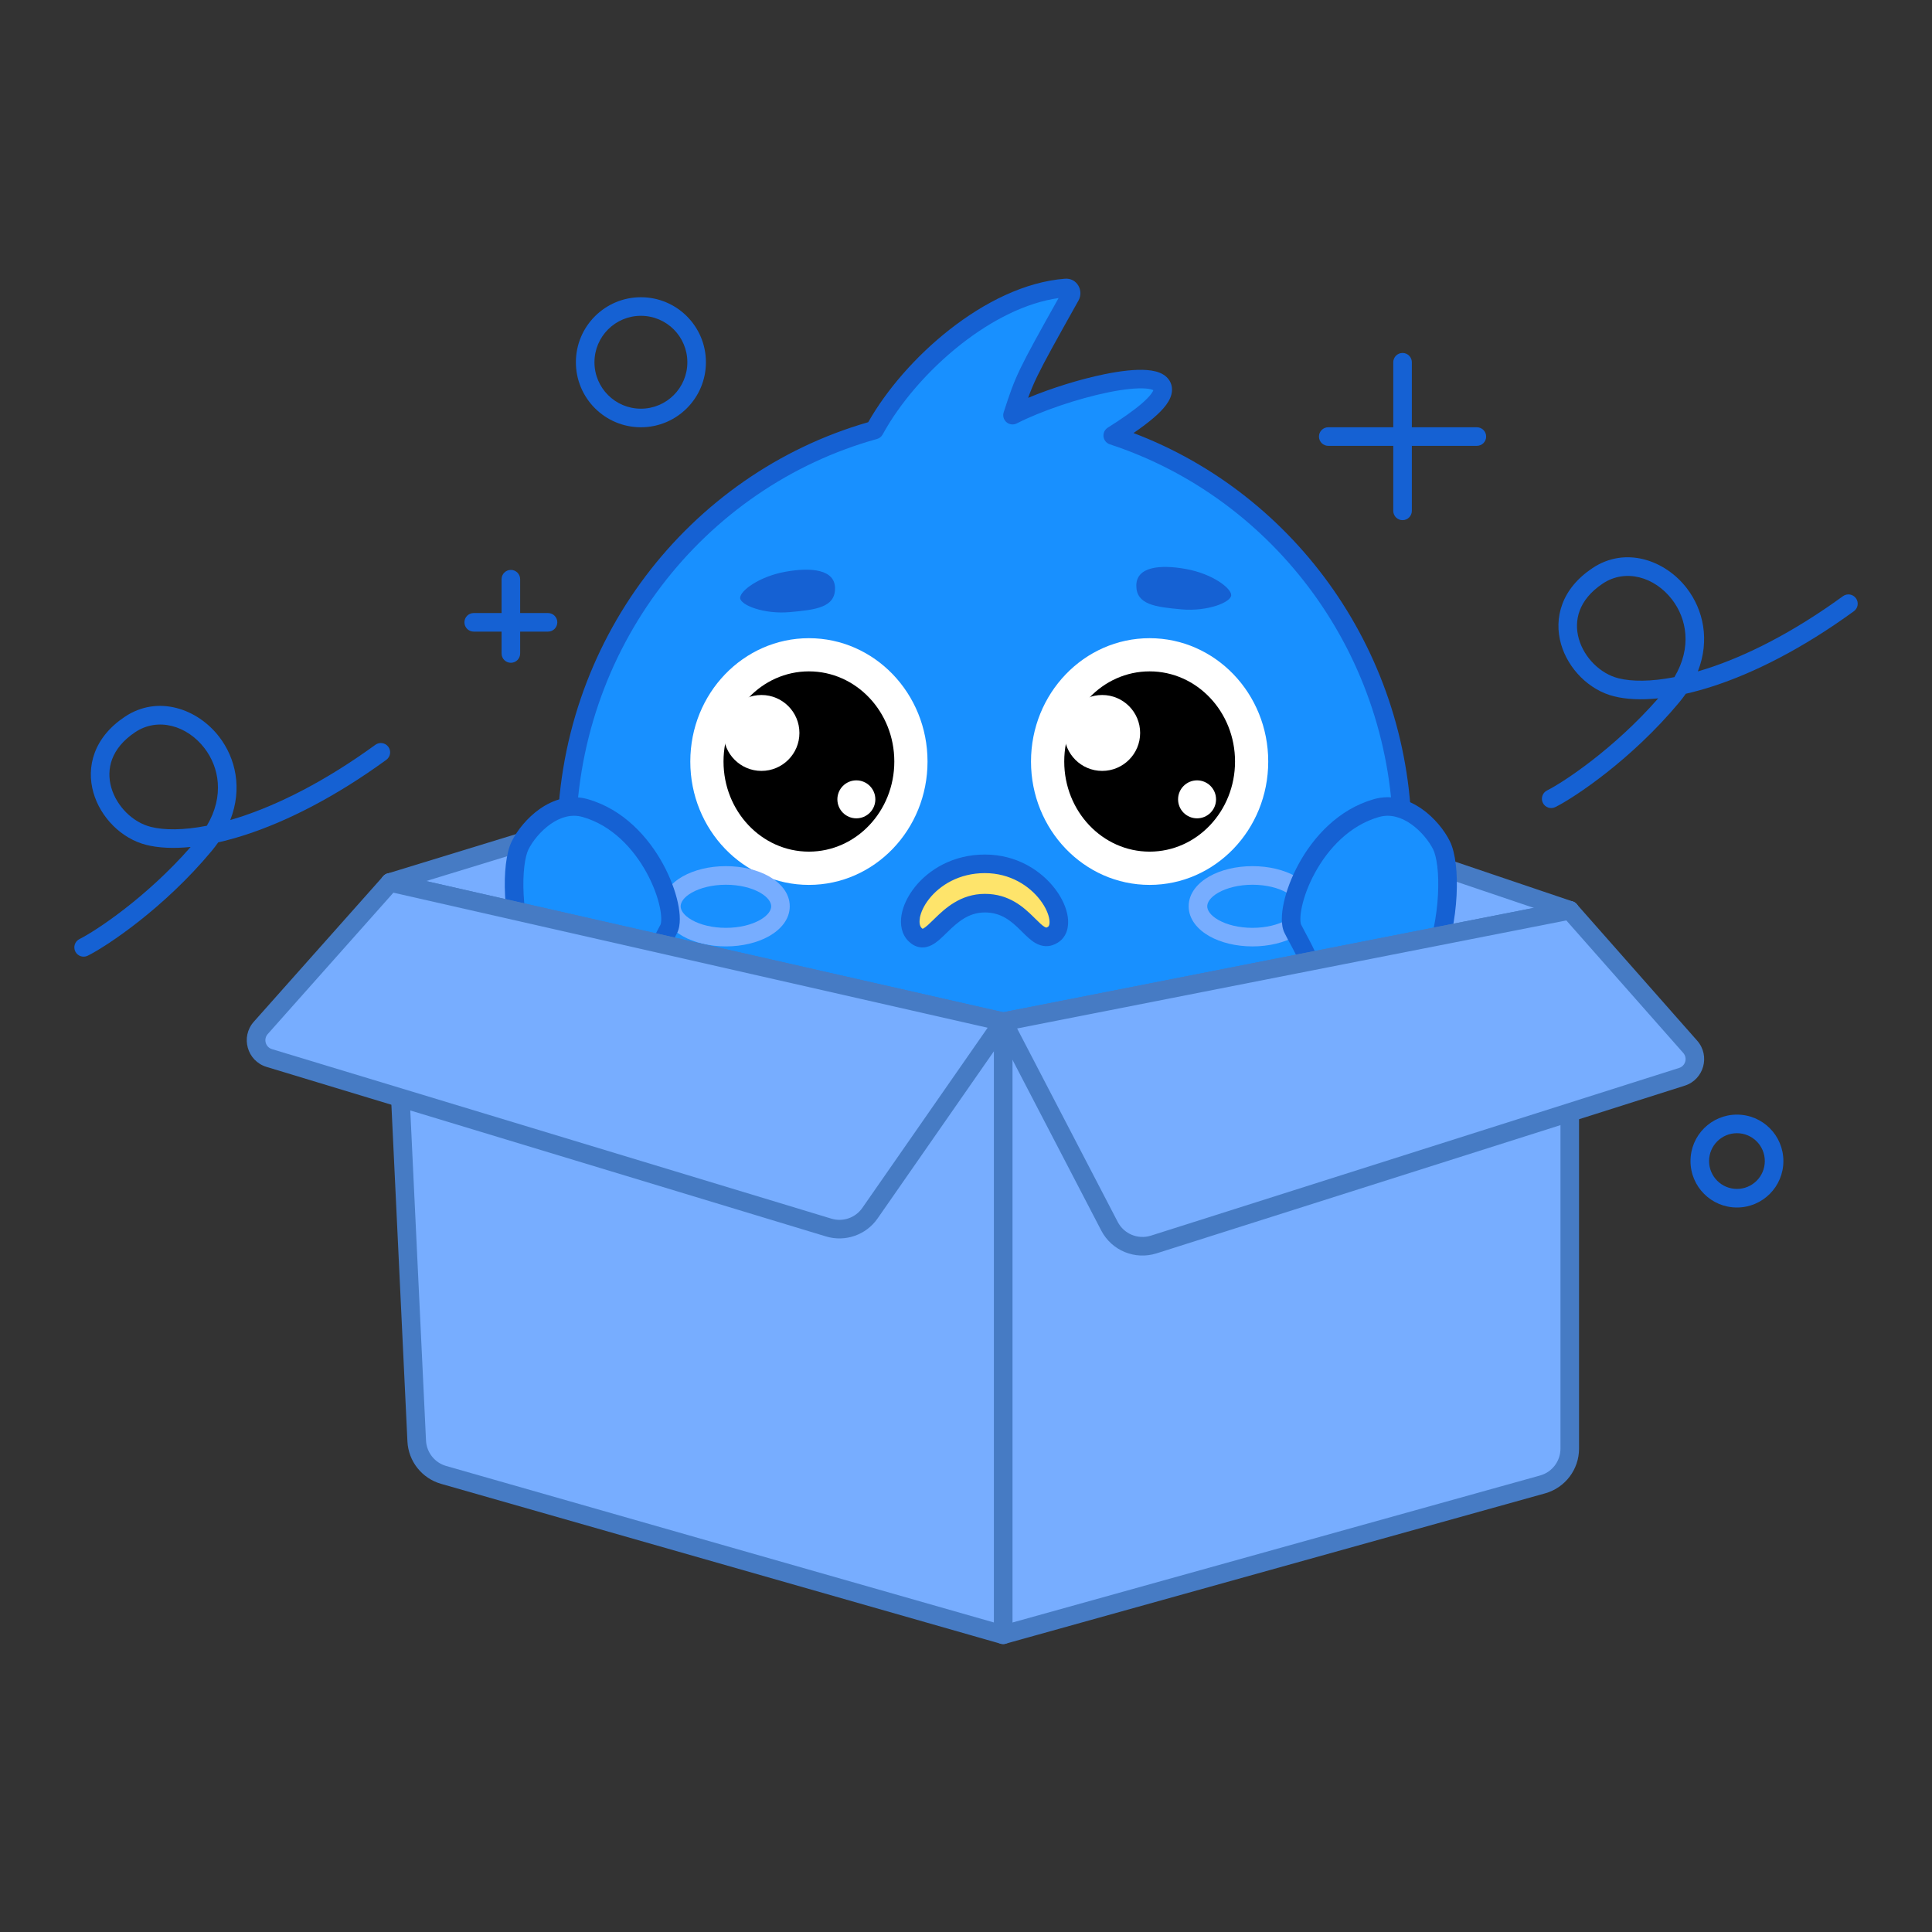 <svg width="104" height="104" xmlns="http://www.w3.org/2000/svg" fill="none">

 <rect width="100%" height="100%" fill="#333333" stroke="none"/>

 <g>
  <title>background</title>
  <rect fill="none" id="canvas_background" height="811" width="1662" y="-1" x="-1"/>
 </g>
 <g>
  <title>Layer 1</title>
  <path id="svg_1" d="m52,38l-31,9.5l33,8l30.5,-6.5l-32.5,-11z" fill="#77adff"/>
  <path id="svg_2" fill-rule="evenodd" clip-rule="evenodd" d="m51.854,37.522c0.1,-0.031 0.207,-0.029 0.307,0.004l32.5,11c0.213,0.072 0.352,0.278 0.339,0.503c-0.013,0.225 -0.175,0.413 -0.395,0.46l-30.5,6.5c-0.073,0.016 -0.149,0.015 -0.222,-0.003l-33,-8c-0.219,-0.053 -0.375,-0.246 -0.382,-0.471c-0.007,-0.225 0.138,-0.427 0.353,-0.493l31,-9.5zm-28.963,9.922l31.117,7.543l28.609,-6.097l-30.624,-10.365l-29.102,8.918z" fill="#467bc4"/>
  <path id="svg_3" fill-rule="evenodd" clip-rule="evenodd" d="m47.074,23.15c1.904,-3.487 6.275,-7.34 10.287,-7.649c0.229,-0.018 0.373,0.227 0.261,0.427c-2.446,4.365 -2.467,4.427 -3.119,6.422c2.696,-1.375 8.088,-2.749 8.088,-1.375c0,0.626 -1.258,1.566 -2.692,2.469c9.052,2.969 15.602,11.623 15.602,21.837c0,12.667 -10.074,22.935 -22.5,22.935c-12.427,0 -22.5,-10.268 -22.5,-22.935c0,-10.576 7.023,-19.48 16.574,-22.131z" fill="#1890ff"/>
  <path id="svg_4" fill-rule="evenodd" clip-rule="evenodd" d="m57.323,15.003c0.663,-0.051 1.025,0.654 0.735,1.17c-1.227,2.189 -1.834,3.279 -2.219,4.073c-0.21,0.434 -0.353,0.777 -0.494,1.169c1.267,-0.527 2.79,-1.002 4.112,-1.272c0.857,-0.175 1.669,-0.272 2.288,-0.223c0.304,0.024 0.615,0.086 0.865,0.236c0.279,0.167 0.48,0.446 0.48,0.821c0,0.315 -0.153,0.598 -0.317,0.82c-0.171,0.232 -0.404,0.464 -0.665,0.689c-0.312,0.269 -0.687,0.547 -1.092,0.825c8.753,3.317 14.982,11.906 14.982,21.972c0,12.934 -10.289,23.435 -23,23.435c-12.712,0 -23,-10.501 -23,-23.435c0,-10.726 7.074,-19.776 16.738,-22.556c0.995,-1.752 2.564,-3.56 4.38,-4.985c1.875,-1.471 4.064,-2.573 6.205,-2.738zm-0.339,1.042c-1.75,0.246 -3.591,1.182 -5.248,2.482c-1.784,1.4 -3.307,3.184 -4.223,4.862c-0.065,0.119 -0.175,0.206 -0.305,0.242c-9.335,2.591 -16.208,11.298 -16.208,21.649c0,12.4 9.859,22.435 22,22.435c12.141,0 22,-10.035 22,-22.435c0,-9.996 -6.41,-18.46 -15.257,-21.362c-0.184,-0.06 -0.317,-0.222 -0.34,-0.414c-0.024,-0.192 0.066,-0.381 0.23,-0.484c0.712,-0.448 1.359,-0.893 1.824,-1.294c0.233,-0.201 0.404,-0.378 0.514,-0.526c0.072,-0.098 0.102,-0.163 0.114,-0.197c-0.062,-0.032 -0.191,-0.072 -0.416,-0.089c-0.477,-0.037 -1.181,0.037 -2.01,0.206c-1.647,0.336 -3.625,1.009 -4.928,1.673c-0.18,0.092 -0.398,0.066 -0.552,-0.066c-0.154,-0.132 -0.213,-0.343 -0.15,-0.535l0.002,-0.008c0.325,-0.993 0.502,-1.536 0.91,-2.378c0.378,-0.78 0.956,-1.824 2.044,-3.765z" fill="#1561d3"/>
  <path id="svg_5" d="m49.929,40.994c0,3.667 -2.858,6.64 -6.385,6.64c-3.526,0 -6.385,-2.973 -6.385,-6.64c0,-3.667 2.858,-6.64 6.385,-6.64c3.526,0 6.385,2.973 6.385,6.64z" fill="white"/>
  <path id="svg_6" d="m68.269,40.994c0,3.667 -2.858,6.64 -6.385,6.64c-3.526,0 -6.385,-2.973 -6.385,-6.64c0,-3.667 2.858,-6.64 6.385,-6.64c3.526,0 6.385,2.973 6.385,6.64z" fill="white"/>
  <path id="svg_7" d="m48.141,40.992c0,2.68 -2.058,4.852 -4.597,4.852c-2.539,0 -4.597,-2.172 -4.597,-4.852c0,-2.68 2.058,-4.852 4.597,-4.852c2.539,0 4.597,2.172 4.597,4.852z" fill="black"/>
  <path id="svg_8" d="m66.482,40.992c0,2.68 -2.058,4.852 -4.597,4.852c-2.539,0 -4.597,-2.172 -4.597,-4.852c0,-2.68 2.058,-4.852 4.597,-4.852c2.539,0 4.597,2.172 4.597,4.852z" fill="black"/>
  <path id="svg_9" d="m43.033,39.455c0,1.128 -0.915,2.043 -2.043,2.043c-1.128,0 -2.043,-0.915 -2.043,-2.043c0,-1.128 0.915,-2.043 2.043,-2.043c1.128,0 2.043,0.915 2.043,2.043z" fill="white"/>
  <path id="svg_10" d="m61.374,39.455c0,1.128 -0.915,2.043 -2.043,2.043c-1.128,0 -2.043,-0.915 -2.043,-2.043c0,-1.128 0.915,-2.043 2.043,-2.043c1.128,0 2.043,0.915 2.043,2.043z" fill="white"/>
  <path id="svg_11" d="m47.12,43.029c0,0.564 -0.457,1.022 -1.022,1.022c-0.564,0 -1.022,-0.457 -1.022,-1.022c0,-0.564 0.457,-1.022 1.022,-1.022c0.564,0 1.022,0.457 1.022,1.022z" fill="white"/>
  <path id="svg_12" d="m65.46,43.029c0,0.564 -0.457,1.022 -1.022,1.022c-0.564,0 -1.022,-0.457 -1.022,-1.022c0,-0.564 0.457,-1.022 1.022,-1.022c0.564,0 1.022,0.457 1.022,1.022z" fill="white"/>
  <path id="svg_13" d="m44.95,31.673c0,1.022 -1.022,1.149 -2.426,1.277c-1.405,0.128 -2.682,-0.383 -2.682,-0.766c0,-0.383 1.022,-1.149 2.426,-1.405c1.405,-0.255 2.682,-0.128 2.682,0.894z" fill="#1561d3"/>
  <path id="svg_14" d="m61.168,31.525c0,1.022 1.022,1.149 2.426,1.277c1.405,0.128 2.682,-0.383 2.682,-0.766c0,-0.383 -1.022,-1.149 -2.426,-1.405c-1.405,-0.255 -2.682,-0.128 -2.682,0.894z" fill="#1561d3"/>
  <path id="svg_15" d="m56.688,50.312c-1.034,0.668 -1.485,-1.694 -3.669,-1.694c-2.184,0 -2.831,2.591 -3.756,1.694c-0.925,-0.897 0.661,-3.811 3.756,-3.811c3.095,0 4.703,3.143 3.669,3.811z" fill="#FEE46B"/>
  <path id="svg_16" fill-rule="evenodd" clip-rule="evenodd" d="m49.517,49.42c-0.051,0.306 0.023,0.463 0.093,0.532c0.026,0.025 0.045,0.039 0.055,0.045c0.008,-0.003 0.02,-0.007 0.036,-0.016c0.058,-0.03 0.136,-0.087 0.247,-0.185c0.091,-0.081 0.187,-0.174 0.298,-0.283c0.023,-0.023 0.047,-0.046 0.072,-0.071c0.55,-0.535 1.388,-1.325 2.699,-1.325c1.304,0 2.088,0.721 2.616,1.241c0.031,0.031 0.061,0.06 0.089,0.088c0.233,0.23 0.376,0.371 0.51,0.449c0.06,0.034 0.086,0.035 0.091,0.035l0,0c0.002,0 0.029,0.001 0.09,-0.039c0.026,-0.017 0.115,-0.096 0.074,-0.389c-0.039,-0.283 -0.195,-0.66 -0.487,-1.045c-0.579,-0.763 -1.615,-1.457 -2.984,-1.457c-1.382,0 -2.413,0.649 -2.994,1.38c-0.293,0.369 -0.457,0.741 -0.508,1.04zm0.137,0.58c0,0 0.001,-0 0.002,-0l-0.002,0zm0.02,0.002c0.002,0 0.002,0.001 0.002,0.001c0,0 -0.001,-0 -0.002,-0.001zm-0.433,-2.244c0.755,-0.95 2.064,-1.758 3.777,-1.758c1.726,0 3.041,0.878 3.781,1.853c0.368,0.484 0.613,1.019 0.681,1.513c0.067,0.484 -0.031,1.049 -0.522,1.366c-0.195,0.126 -0.409,0.2 -0.639,0.199c-0.226,-0.001 -0.422,-0.075 -0.584,-0.168c-0.256,-0.147 -0.504,-0.394 -0.714,-0.603c-0.03,-0.03 -0.06,-0.059 -0.088,-0.088c-0.502,-0.494 -1.035,-0.954 -1.915,-0.954c-0.873,0 -1.451,0.506 -2.002,1.042c-0.022,0.021 -0.044,0.043 -0.066,0.064c-0.112,0.109 -0.227,0.222 -0.338,0.32c-0.132,0.117 -0.283,0.239 -0.451,0.326c-0.172,0.089 -0.387,0.156 -0.63,0.123c-0.244,-0.033 -0.449,-0.157 -0.618,-0.321c-0.392,-0.38 -0.466,-0.922 -0.384,-1.415c0.084,-0.499 0.336,-1.024 0.711,-1.496z" fill="#1561d3"/>
  <path id="svg_17" fill-rule="evenodd" clip-rule="evenodd" d="m37.245,48.047c-0.459,0.259 -0.606,0.54 -0.606,0.739c0,0.199 0.148,0.479 0.606,0.739c0.443,0.251 1.09,0.421 1.831,0.421c0.741,0 1.387,-0.171 1.831,-0.421c0.459,-0.259 0.606,-0.54 0.606,-0.739c0,-0.199 -0.148,-0.479 -0.606,-0.739c-0.444,-0.251 -1.09,-0.421 -1.831,-0.421c-0.741,0 -1.387,0.171 -1.831,0.421zm-0.492,-0.871c0.62,-0.35 1.442,-0.551 2.323,-0.551c0.881,0 1.703,0.201 2.323,0.551c0.604,0.342 1.114,0.891 1.114,1.609c0,0.718 -0.51,1.268 -1.114,1.609c-0.62,0.35 -1.442,0.551 -2.323,0.551c-0.881,0 -1.703,-0.201 -2.323,-0.551c-0.604,-0.342 -1.114,-0.891 -1.114,-1.609c0,-0.718 0.51,-1.268 1.114,-1.609z" fill="#77adff"/>
  <path id="svg_18" fill-rule="evenodd" clip-rule="evenodd" d="m65.592,48.047c-0.459,0.259 -0.606,0.54 -0.606,0.739c0,0.199 0.147,0.479 0.606,0.739c0.444,0.251 1.09,0.421 1.831,0.421c0.741,0 1.387,-0.171 1.831,-0.421c0.459,-0.259 0.606,-0.54 0.606,-0.739c0,-0.199 -0.148,-0.479 -0.606,-0.739c-0.444,-0.251 -1.09,-0.421 -1.831,-0.421c-0.741,0 -1.387,0.171 -1.831,0.421zm-0.492,-0.871c0.62,-0.35 1.442,-0.551 2.323,-0.551c0.881,0 1.703,0.201 2.323,0.551c0.604,0.342 1.114,0.891 1.114,1.609c0,0.718 -0.51,1.268 -1.114,1.609c-0.62,0.35 -1.442,0.551 -2.323,0.551c-0.881,0 -1.703,-0.201 -2.323,-0.551c-0.604,-0.342 -1.114,-0.891 -1.114,-1.609c0,-0.718 0.51,-1.268 1.114,-1.609z" fill="#77adff"/>
  <path id="svg_19" d="m31.5,43.5c-1.586,-0.453 -3,1 -3.5,2c-0.5,1 -0.5,4 0.5,6.5c1.129,2.824 3,4.5 4,4.5c1,0 3,-2 2.5,-3c-0.5,-1 0.5,-2.5 1,-3.5c0.5,-1 -1,-5.5 -4.5,-6.5z" fill="#1890ff"/>
  <path id="svg_20" fill-rule="evenodd" clip-rule="evenodd" d="m29.631,44.364c-0.541,0.38 -0.967,0.927 -1.183,1.359c-0.087,0.175 -0.172,0.484 -0.224,0.921c-0.051,0.428 -0.066,0.946 -0.036,1.516c0.06,1.143 0.301,2.463 0.777,3.653c0.543,1.358 1.26,2.428 1.947,3.15c0.344,0.362 0.672,0.628 0.959,0.801c0.295,0.178 0.508,0.234 0.63,0.234c0.107,0 0.322,-0.064 0.615,-0.25c0.278,-0.176 0.572,-0.427 0.826,-0.709c0.256,-0.284 0.452,-0.58 0.557,-0.838c0.109,-0.269 0.088,-0.415 0.055,-0.479c-0.354,-0.708 -0.149,-1.517 0.108,-2.159c0.181,-0.453 0.436,-0.929 0.65,-1.327c0.091,-0.171 0.175,-0.327 0.242,-0.461c0.013,-0.025 0.041,-0.116 0.041,-0.302c0,-0.176 -0.025,-0.402 -0.082,-0.666c-0.114,-0.528 -0.346,-1.17 -0.7,-1.819c-0.713,-1.307 -1.873,-2.558 -3.448,-3.009c-0.601,-0.172 -1.196,0.006 -1.732,0.383zm-0.575,-0.818c0.692,-0.486 1.597,-0.808 2.582,-0.527c1.924,0.55 3.264,2.048 4.052,3.491c0.396,0.726 0.664,1.458 0.8,2.087c0.068,0.314 0.105,0.612 0.105,0.877c0,0.255 -0.034,0.524 -0.146,0.749c-0.092,0.184 -0.191,0.369 -0.292,0.555c-0.201,0.373 -0.406,0.755 -0.566,1.157c-0.243,0.608 -0.288,1.048 -0.142,1.341c0.218,0.435 0.134,0.914 -0.023,1.302c-0.161,0.398 -0.434,0.791 -0.74,1.131c-0.308,0.343 -0.671,0.655 -1.034,0.885c-0.347,0.22 -0.758,0.406 -1.151,0.406c-0.378,0 -0.774,-0.153 -1.146,-0.378c-0.38,-0.23 -0.777,-0.558 -1.168,-0.969c-0.781,-0.822 -1.564,-2.002 -2.15,-3.468c-0.524,-1.31 -0.783,-2.74 -0.848,-3.972c-0.033,-0.617 -0.017,-1.193 0.042,-1.687c0.058,-0.484 0.16,-0.925 0.323,-1.251c0.284,-0.568 0.815,-1.247 1.502,-1.73z" fill="#1561d3"/>
  <path id="svg_21" d="m74.094,43.5c1.586,-0.453 3,1 3.5,2c0.5,1 0.5,4 -0.5,6.5c-1.129,2.824 -3,4.5 -4,4.5c-1,0 -3,-2 -2.5,-3c0.5,-1 -0.5,-2.5 -1,-3.5c-0.5,-1 1,-5.5 4.5,-6.5z" fill="#1890ff"/>
  <path id="svg_22" fill-rule="evenodd" clip-rule="evenodd" d="m75.964,44.364c0.541,0.38 0.967,0.927 1.183,1.359c0.087,0.175 0.172,0.484 0.224,0.921c0.051,0.428 0.066,0.946 0.036,1.516c-0.06,1.143 -0.301,2.463 -0.777,3.653c-0.543,1.358 -1.26,2.428 -1.947,3.15c-0.344,0.362 -0.672,0.628 -0.959,0.801c-0.295,0.178 -0.508,0.234 -0.63,0.234c-0.107,0 -0.322,-0.064 -0.615,-0.25c-0.278,-0.176 -0.572,-0.427 -0.826,-0.709c-0.256,-0.284 -0.452,-0.58 -0.557,-0.838c-0.109,-0.269 -0.088,-0.415 -0.055,-0.479c0.354,-0.708 0.149,-1.517 -0.108,-2.159c-0.181,-0.453 -0.436,-0.929 -0.65,-1.327c-0.091,-0.171 -0.175,-0.327 -0.242,-0.461c-0.013,-0.025 -0.041,-0.116 -0.041,-0.302c0,-0.176 0.025,-0.402 0.082,-0.666c0.114,-0.528 0.346,-1.17 0.7,-1.819c0.713,-1.307 1.873,-2.558 3.448,-3.009c0.601,-0.172 1.196,0.006 1.732,0.383zm0.575,-0.818c-0.692,-0.486 -1.597,-0.808 -2.582,-0.527c-1.924,0.55 -3.264,2.048 -4.051,3.491c-0.396,0.726 -0.664,1.458 -0.8,2.087c-0.068,0.314 -0.105,0.612 -0.105,0.877c0,0.255 0.034,0.524 0.146,0.749c0.092,0.184 0.191,0.369 0.292,0.555c0.201,0.373 0.406,0.755 0.566,1.157c0.243,0.608 0.288,1.048 0.142,1.341c-0.218,0.435 -0.134,0.914 0.023,1.302c0.161,0.398 0.434,0.791 0.74,1.131c0.308,0.343 0.671,0.655 1.034,0.885c0.347,0.22 0.758,0.406 1.151,0.406c0.378,0 0.774,-0.153 1.146,-0.378c0.38,-0.23 0.777,-0.558 1.167,-0.969c0.781,-0.822 1.564,-2.002 2.151,-3.468c0.524,-1.31 0.783,-2.74 0.848,-3.972c0.033,-0.617 0.017,-1.193 -0.042,-1.687c-0.058,-0.484 -0.16,-0.925 -0.323,-1.251c-0.284,-0.568 -0.815,-1.247 -1.503,-1.73z" fill="#1561d3"/>
  <path id="svg_23" d="m54,88l0,-33l30.5,-6l0,28.981c0,0.898 -0.598,1.686 -1.463,1.927l-29.037,8.092z" fill="#77adff"/>
  <path stroke="#000000" stroke-opacity="0" id="svg_24" fill-rule="evenodd" clip-rule="evenodd" d="m84.818,48.614c0.116,0.095 0.182,0.237 0.182,0.386l0,28.981c0,1.122 -0.748,2.107 -1.829,2.408l-29.037,8.092c-0.151,0.042 -0.312,0.011 -0.437,-0.084c-0.124,-0.095 -0.198,-0.242 -0.198,-0.398l0,-33c0,-0.239 0.169,-0.444 0.404,-0.49l30.5,-6c0.147,-0.029 0.299,0.009 0.414,0.104zm-30.318,6.797l0,31.93l28.403,-7.915c0.649,-0.181 1.097,-0.771 1.097,-1.445l0,-28.373l-29.5,5.803z" fill="#467bc4"/>
  <path id="svg_25" d="m54,88l0,-33l-33,-7.5l1.432,30.066c0.041,0.857 0.624,1.592 1.448,1.828l30.12,8.606z" fill="#77adff"/>
  <path id="svg_26" fill-rule="evenodd" clip-rule="evenodd" d="m20.679,47.117c0.12,-0.1 0.28,-0.139 0.432,-0.104l33,7.5c0.228,0.052 0.389,0.254 0.389,0.487l0,33c0,0.157 -0.074,0.305 -0.199,0.399c-0.125,0.095 -0.288,0.125 -0.439,0.082l-30.12,-8.606c-1.031,-0.295 -1.759,-1.214 -1.81,-2.285l-1.432,-30.066c-0.007,-0.156 0.059,-0.307 0.178,-0.407zm0.852,1.017l1.401,29.409c0.031,0.643 0.468,1.194 1.086,1.371l29.483,8.424l0,-31.938l-31.969,-7.266z" fill="#467bc4"/>
  <path id="svg_27" d="m14.038,55.332l6.962,-7.832l33,7.5l-7.17,10.306c-0.495,0.712 -1.392,1.023 -2.222,0.772l-30.113,-9.125c-0.698,-0.212 -0.942,-1.076 -0.457,-1.621z" fill="#77adff"/>
  <path id="svg_28" fill-rule="evenodd" clip-rule="evenodd" d="m20.626,47.168c0.121,-0.136 0.307,-0.196 0.484,-0.155l33,7.5c0.162,0.037 0.295,0.152 0.355,0.307c0.06,0.155 0.039,0.33 -0.056,0.466l-7.17,10.306c-0.619,0.889 -1.74,1.279 -2.777,0.965l-30.113,-9.125c-1.048,-0.317 -1.413,-1.614 -0.686,-2.432l6.962,-7.832zm0.551,0.885l-6.765,7.611c-0.242,0.273 -0.12,0.705 0.229,0.811l30.113,9.125c0.622,0.189 1.295,-0.045 1.666,-0.579l6.746,-9.698l-31.989,-7.27z" fill="#467bc4"/>
  <path id="svg_29" d="m54,55l5.724,11.008c0.449,0.863 1.453,1.278 2.38,0.984l28.434,-9.027c0.689,-0.219 0.925,-1.073 0.447,-1.615l-6.485,-7.35l-30.5,6z" fill="#77adff"/>
  <path id="svg_30" fill-rule="evenodd" clip-rule="evenodd" d="m84.404,48.51c0.174,-0.034 0.354,0.026 0.471,0.16l6.485,7.35c0.717,0.813 0.362,2.094 -0.671,2.422l-28.434,9.027c-1.159,0.368 -2.414,-0.151 -2.974,-1.229l-5.724,-11.008c-0.073,-0.14 -0.075,-0.305 -0.007,-0.448c0.068,-0.142 0.2,-0.243 0.354,-0.274l30.5,-6zm-29.652,6.852l5.416,10.415c0.336,0.647 1.089,0.958 1.785,0.738l28.434,-9.027c0.344,-0.109 0.463,-0.536 0.224,-0.807l-6.295,-7.134l-29.563,5.816z" fill="#467bc4"/>
  <path id="svg_31" fill-rule="evenodd" clip-rule="evenodd" d="m11.005,40.271c-0.938,-1.219 -2.506,-1.672 -3.727,-0.858c-0.675,0.45 -1.057,0.959 -1.243,1.458c-0.186,0.5 -0.187,1.024 -0.045,1.522c0.29,1.016 1.16,1.876 2.132,2.119c0.719,0.18 1.741,0.186 3.011,-0.061c0.957,-1.61 0.661,-3.155 -0.128,-4.18zm1.39,3.872c0.66,-1.683 0.299,-3.318 -0.597,-4.482c-1.163,-1.51 -3.296,-2.266 -5.075,-1.08c-0.825,0.55 -1.356,1.218 -1.625,1.942c-0.268,0.722 -0.263,1.465 -0.069,2.145c0.383,1.34 1.513,2.48 2.851,2.814c0.656,0.164 1.46,0.204 2.383,0.11c-2.377,2.715 -5.091,4.511 -5.985,4.958c-0.247,0.123 -0.347,0.424 -0.224,0.671c0.123,0.247 0.424,0.347 0.671,0.224c1.061,-0.53 4.116,-2.573 6.66,-5.627c0.131,-0.157 0.251,-0.315 0.362,-0.473c0.467,-0.106 0.956,-0.24 1.462,-0.405c2.206,-0.716 4.8,-2.011 7.586,-4.038c0.223,-0.162 0.273,-0.475 0.11,-0.699c-0.162,-0.223 -0.475,-0.273 -0.699,-0.11c-2.714,1.974 -5.215,3.217 -7.307,3.895c-0.171,0.056 -0.34,0.107 -0.505,0.155z" fill="#1561d3"/>
  <path id="svg_32" fill-rule="evenodd" clip-rule="evenodd" d="m90.005,32.271c-0.938,-1.219 -2.506,-1.672 -3.727,-0.858c-0.675,0.45 -1.057,0.959 -1.243,1.458c-0.186,0.5 -0.187,1.024 -0.045,1.522c0.29,1.016 1.16,1.876 2.132,2.119c0.719,0.18 1.741,0.186 3.011,-0.061c0.957,-1.61 0.661,-3.155 -0.128,-4.18zm1.39,3.872c0.66,-1.683 0.299,-3.318 -0.597,-4.482c-1.163,-1.51 -3.296,-2.266 -5.074,-1.08c-0.825,0.55 -1.357,1.218 -1.625,1.942c-0.268,0.722 -0.263,1.465 -0.069,2.145c0.383,1.34 1.513,2.48 2.85,2.814c0.656,0.164 1.46,0.204 2.383,0.11c-2.377,2.715 -5.091,4.511 -5.985,4.958c-0.247,0.123 -0.347,0.424 -0.224,0.671c0.123,0.247 0.424,0.347 0.671,0.224c1.061,-0.53 4.116,-2.573 6.66,-5.627c0.131,-0.157 0.251,-0.315 0.362,-0.473c0.467,-0.106 0.956,-0.24 1.462,-0.405c2.206,-0.716 4.8,-2.011 7.586,-4.038c0.224,-0.162 0.273,-0.475 0.11,-0.699c-0.162,-0.223 -0.475,-0.273 -0.699,-0.11c-2.714,1.974 -5.215,3.217 -7.307,3.895c-0.171,0.056 -0.34,0.107 -0.505,0.155z" fill="#1561d3"/>
  <path id="svg_33" fill-rule="evenodd" clip-rule="evenodd" d="m34.5,17c-1.381,0 -2.5,1.119 -2.5,2.5c0,1.381 1.119,2.5 2.5,2.5c1.381,0 2.5,-1.119 2.5,-2.5c0,-1.381 -1.119,-2.5 -2.5,-2.5zm-3.5,2.5c0,-1.933 1.567,-3.5 3.5,-3.5c1.933,0 3.5,1.567 3.5,3.5c0,1.933 -1.567,3.5 -3.5,3.5c-1.933,0 -3.5,-1.567 -3.5,-3.5z" fill="#1561d3"/>
  <path id="svg_34" fill-rule="evenodd" clip-rule="evenodd" d="m93.5,61c-0.828,0 -1.5,0.672 -1.5,1.5c0,0.829 0.672,1.5 1.5,1.5c0.828,0 1.5,-0.671 1.5,-1.5c0,-0.828 -0.672,-1.5 -1.5,-1.5zm-2.5,1.5c0,-1.381 1.119,-2.5 2.5,-2.5c1.381,0 2.5,1.119 2.5,2.5c0,1.381 -1.119,2.5 -2.5,2.5c-1.381,0 -2.5,-1.119 -2.5,-2.5z" fill="#1561d3"/>
  <path id="svg_35" fill-rule="evenodd" clip-rule="evenodd" d="m25,33.5c0,-0.276 0.224,-0.5 0.5,-0.5l4,0c0.276,0 0.5,0.224 0.5,0.5c0,0.276 -0.224,0.5 -0.5,0.5l-4,0c-0.276,0 -0.5,-0.224 -0.5,-0.5z" fill="#1561d3"/>
  <path id="svg_36" fill-rule="evenodd" clip-rule="evenodd" d="m71,23.5c0,-0.276 0.224,-0.5 0.5,-0.5l8,0c0.276,0 0.5,0.224 0.5,0.5c0,0.276 -0.224,0.5 -0.5,0.5l-8,0c-0.276,0 -0.5,-0.224 -0.5,-0.5z" fill="#1561d3"/>
  <path id="svg_37" fill-rule="evenodd" clip-rule="evenodd" d="m27.5,30.678c0.276,0 0.5,0.224 0.5,0.5l0,4c0,0.276 -0.224,0.5 -0.5,0.5c-0.276,0 -0.5,-0.224 -0.5,-0.5l0,-4c0,-0.276 0.224,-0.5 0.5,-0.5z" fill="#1561d3"/>
  <path id="svg_38" fill-rule="evenodd" clip-rule="evenodd" d="m75.5,19c0.276,0 0.5,0.224 0.5,0.5l0,8c0,0.276 -0.224,0.5 -0.5,0.5c-0.276,0 -0.5,-0.224 -0.5,-0.5l0,-8c0,-0.276 0.224,-0.5 0.5,-0.5z" fill="#1561d3"/>
 </g>
</svg>